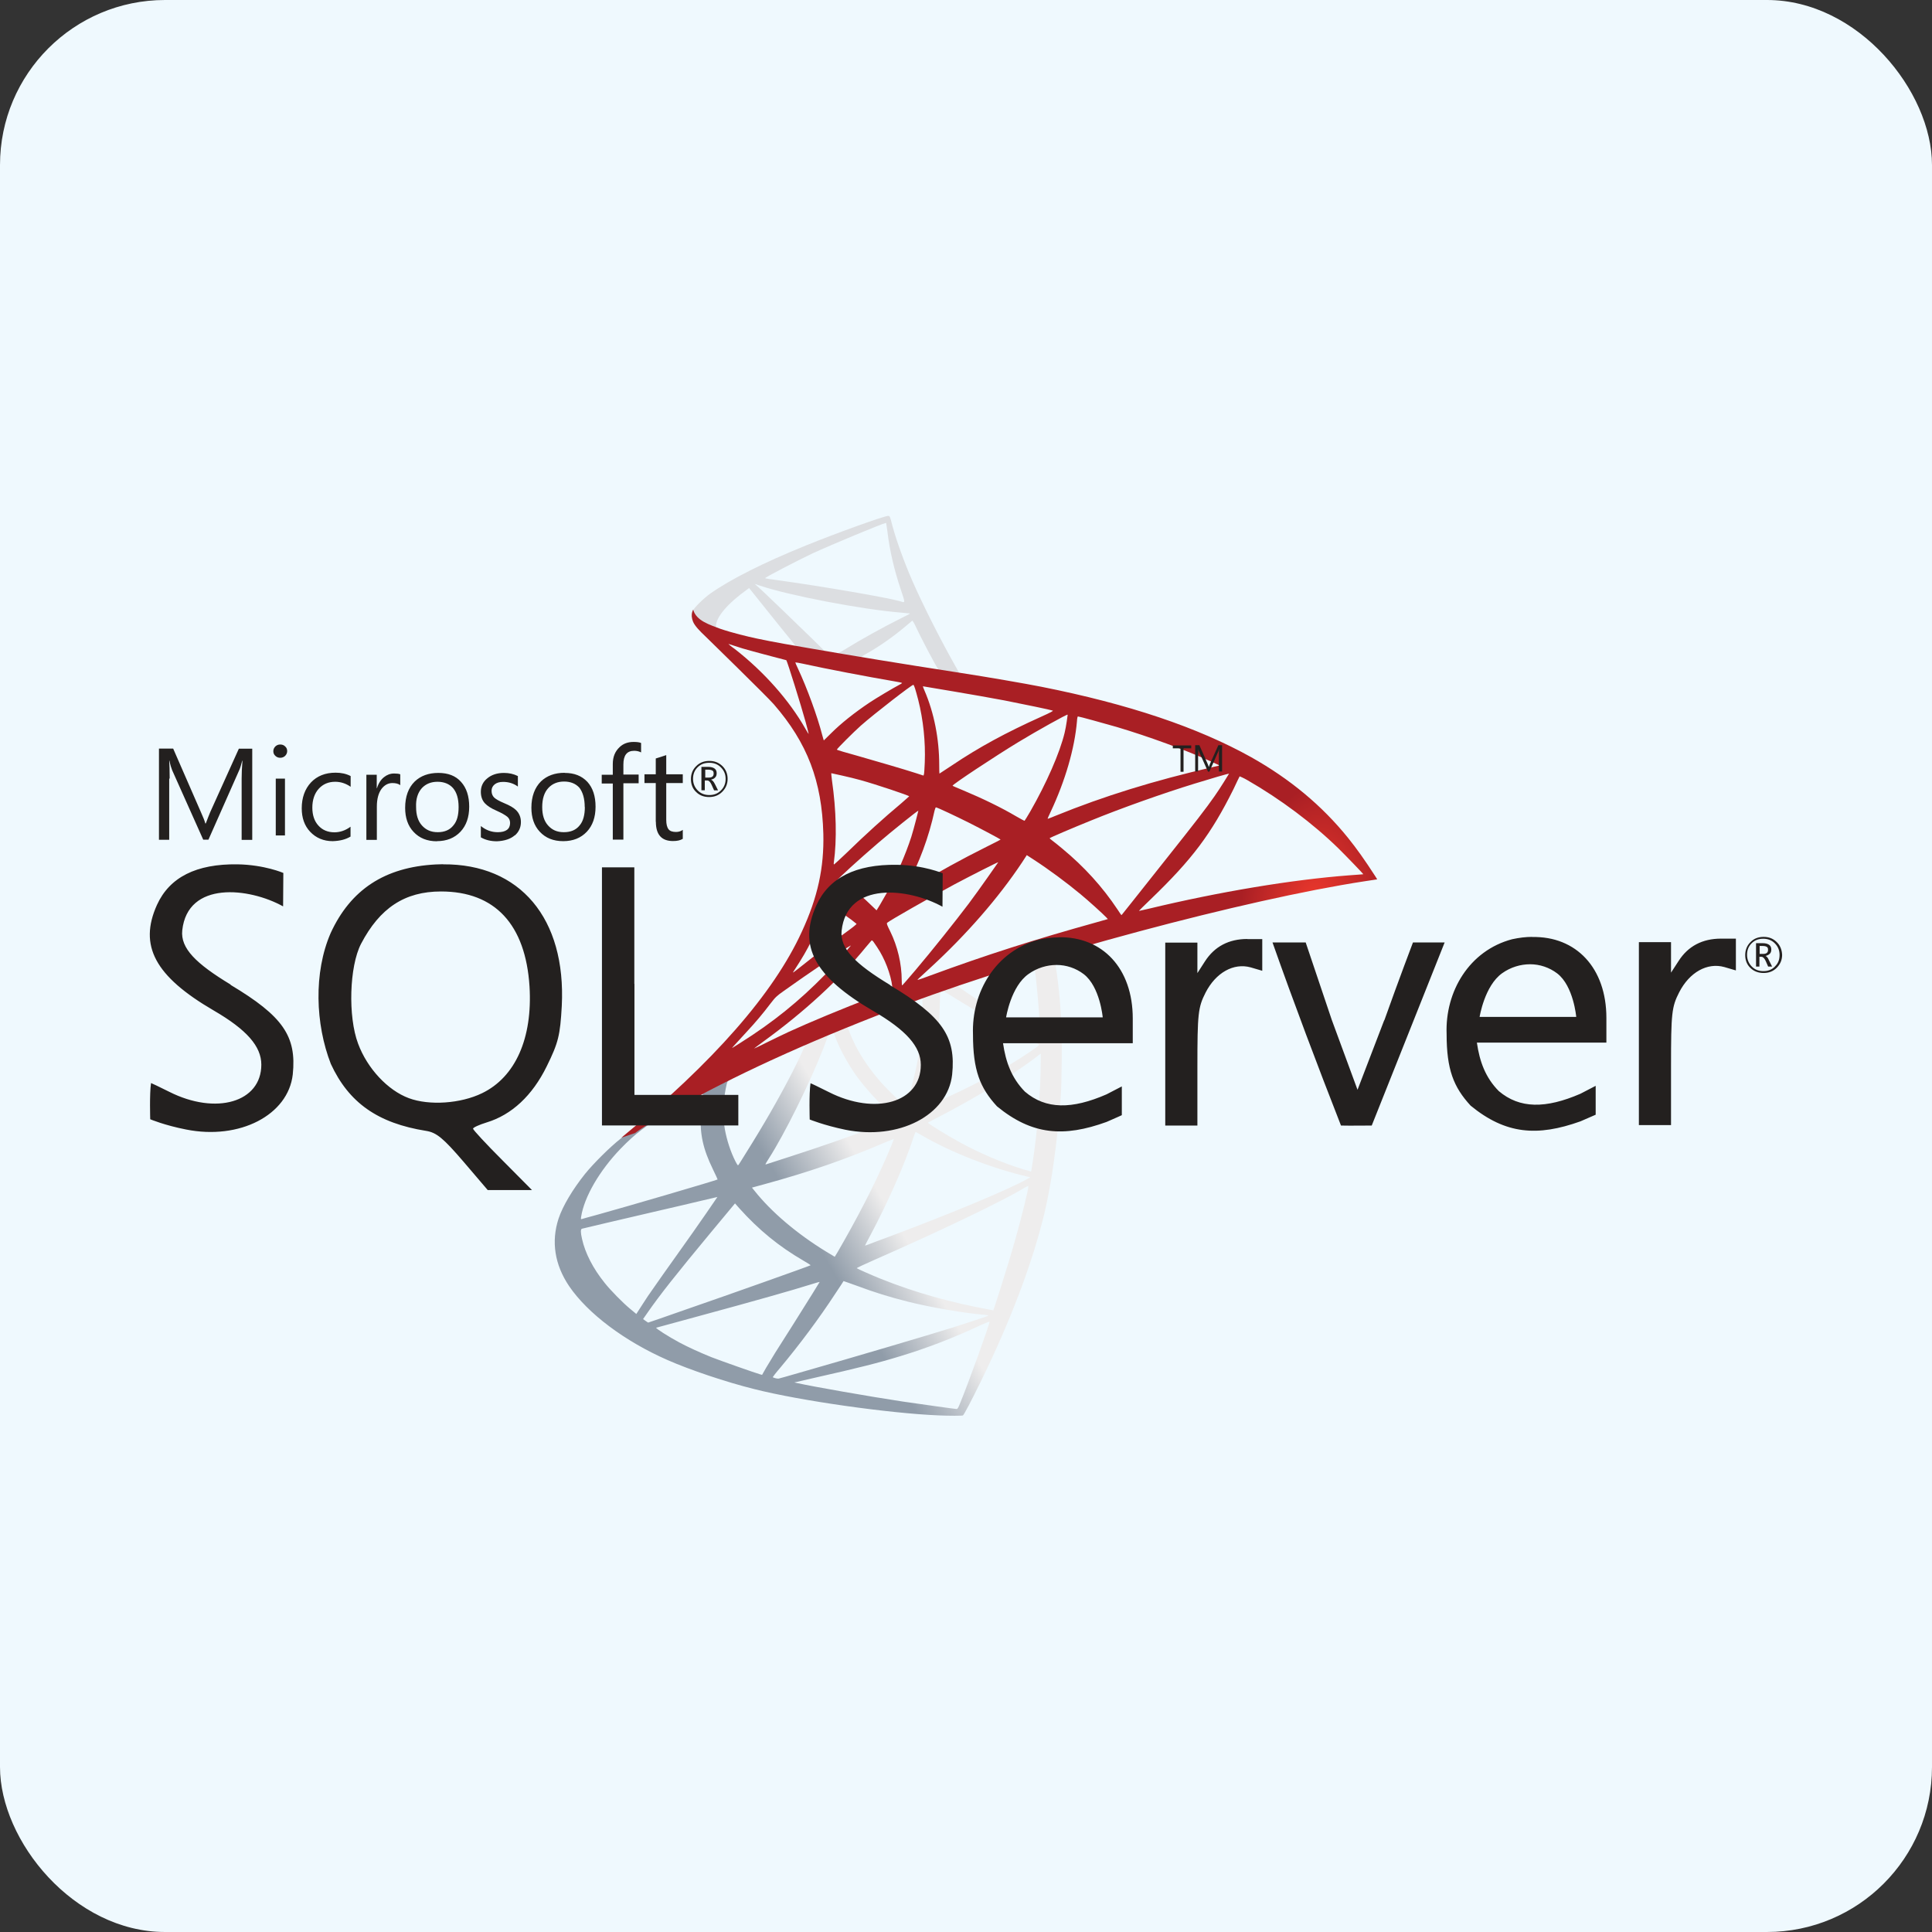 <?xml version="1.0" encoding="UTF-8"?>
<svg id="Layer_2" data-name="Layer 2" xmlns="http://www.w3.org/2000/svg" xmlns:xlink="http://www.w3.org/1999/xlink" viewBox="0 0 165.9 165.9">
  <rect x="0" y="0" width="165.9" height="165.9" fill="#333333" stroke="none"/>
  <defs>
    <style>
      .cls-1 {
        fill: url(#linear-gradient);
      }

      .cls-1, .cls-2, .cls-3, .cls-4, .cls-5 {
        stroke-width: 0px;
      }

      .cls-2 {
        fill: #eff9fe;
      }

      .cls-3 {
        fill: url(#linear-gradient-2);
      }

      .cls-4 {
        fill: #23201f;
      }

      .cls-5 {
        fill: url(#radial-gradient);
      }
    </style>
    <linearGradient id="linear-gradient" x1="-2835.87" y1="-17525.73" x2="-2688.57" y2="-17612.77" gradientTransform="translate(167.05 779.93) scale(.04)" gradientUnits="userSpaceOnUse">
      <stop offset="0" stop-color="#909ca9"/>
      <stop offset="1" stop-color="#eeeded"/>
    </linearGradient>
    <linearGradient id="linear-gradient-2" x1="-2832.56" y1="-19166.19" x2="-2714.04" y2="-19166.19" gradientTransform="translate(167.05 779.93) scale(.04)" gradientUnits="userSpaceOnUse">
      <stop offset="0" stop-color="#949fab"/>
      <stop offset="1" stop-color="#dcdee1"/>
    </linearGradient>
    <radialGradient id="radial-gradient" cx="-10056.15" cy="323.86" fx="-10056.15" fy="323.86" r="157.36" gradientTransform="translate(-288.41 40.77) rotate(-171.46) scale(.04 .07) skewX(-.19)" gradientUnits="userSpaceOnUse">
      <stop offset="0" stop-color="#ef392d"/>
      <stop offset="1" stop-color="#a91f24"/>
    </radialGradient>
  </defs>
  <g id="Layer_1-2" data-name="Layer 1">
    <g>
      <rect class="cls-2" width="165.9" height="165.9" rx="14.17" ry="14.17"/>
      <g>
        <g>
          <path class="cls-1" d="M92.23,80.38l-15.48,5.05-13.47,5.94-3.77.99c-.96.91-1.97,1.84-3.05,2.77-1.19,1.03-2.31,1.97-3.16,2.64-.95.75-2.35,2.15-3.07,3.04-1.06,1.33-1.91,2.75-2.27,3.84-.64,1.97-.33,3.95.91,5.79,1.59,2.34,4.76,4.73,8.46,6.35,1.88.83,5.05,1.9,7.44,2.49,3.97,1.01,11.64,2.09,15.87,2.26.85.04,2,.04,2.05,0,.09-.06.75-1.31,1.51-2.87,2.6-5.3,4.47-10.27,5.49-14.52.61-2.57,1.09-6,1.4-10.06.08-1.14.12-4.94.05-6.22-.11-2.11-.29-3.81-.58-5.49-.05-.25-.06-.47-.04-.48.05-.04.19-.08,2.09-.63l-.39-.91h0s0,0,0,0h0ZM88.69,82.46c.14,0,.51,3.59.61,5.86.02.48.01.8-.01.8-.09,0-1.98-1.11-3.32-1.95-1.17-.74-3.39-2.21-3.74-2.49-.12-.08-.11-.09.85-.42,1.63-.55,5.49-1.79,5.62-1.79ZM80.81,85.05c.11,0,.37.15,1.02.55,2.41,1.51,5.69,3.33,7.09,3.94.43.19.48.12-.51.8-2.13,1.45-4.79,2.88-8.04,4.32-.57.26-1.05.46-1.06.46-.02,0,.05-.29.14-.64.78-2.91,1.23-5.86,1.25-8.23q.01-1.17.12-1.21s-.01.01,0,.01h0ZM79.18,85.67c.07.07.02,2.69-.07,3.4-.21,1.71-.54,3.3-1.08,5.09-.13.43-.25.8-.27.82-.05.06-1.65-1.51-2.18-2.12-.91-1.05-1.63-2.11-2.15-3.14-.27-.53-.69-1.56-.66-1.59.19-.13,6.35-2.52,6.4-2.47h0ZM71.53,88.68s.02,0,.04.01c.02.02.11.21.18.42.37,1.02,1.22,2.52,1.94,3.48.8,1.05,1.84,2.18,2.7,2.91.28.23.54.46.57.49.07.07.09.06-1.81.78-2.21.84-4.62,1.68-7.38,2.57-.66.21-1.32.43-1.98.64-.11.04-.07-.02.23-.5,1.37-2.14,3.45-6.34,4.62-9.31.2-.51.4-1.03.43-1.15.05-.16.11-.22.26-.3.08-.02.16-.05.2-.05h0ZM69.19,89.65s-.56,1.28-1.15,2.42c-1.14,2.21-2.38,4.39-4.04,7.03-.28.46-.55.88-.58.92-.06.08-.08.06-.27-.3-.4-.78-.73-1.79-.9-2.71-.18-.91-.14-2.5.06-3.49.15-.73.14-.71.49-.89,1.5-.76,6.34-3.03,6.39-2.98h0ZM89.37,90.47v.49c0,2.61-.28,6.19-.69,8.8-.07.46-.13.83-.14.84,0,0-.34-.09-.74-.21-1.76-.55-3.66-1.36-5.38-2.3-1.14-.62-2.78-1.64-2.74-1.69.01-.01.5-.27,1.08-.57,2.29-1.19,4.49-2.48,6.4-3.76.71-.48,1.79-1.25,2.02-1.46l.19-.14h0ZM60.35,93.93s.04.09-.04.51c-.05.3-.11.87-.13,1.25-.09,1.71.19,2.97,1.03,4.7.23.48.42.88.41.89-.08.07-7.83,2.34-10.26,3.01-.73.2-1.36.37-1.4.39-.08.02-.09.01-.06-.19.27-1.72,1.58-3.97,3.4-5.86,1.22-1.26,2.19-2,3.85-2.95,1.19-.68,3.03-1.7,3.17-1.74,0-.01.01-.01.02-.01h0ZM78.61,97.2s.29.14.63.34c2.5,1.45,5.99,2.8,8.96,3.49l.27.06-.37.21c-1.56.87-6.67,3-11.9,4.95-.76.28-1.51.56-1.65.62-.14.06-.27.09-.27.08s.21-.42.48-.92c1.46-2.74,2.94-6.07,3.69-8.39.09-.22.15-.42.16-.43h0ZM76.75,97.81s-.08.26-.2.54c-1.02,2.47-2.35,5.16-4.06,8.18-.43.77-.8,1.39-.81,1.39s-.36-.21-.78-.47c-2.48-1.52-4.68-3.39-6.12-5.21l-.21-.26,1.06-.29c3.81-1.04,7.06-2.16,10.27-3.55.46-.19.83-.34.84-.34ZM88.31,101.84s.01.01,0,0c.01.27-.59,2.68-1.08,4.42-.41,1.46-.76,2.61-1.4,4.63-.28.89-.53,1.63-.54,1.63s-.08-.01-.15-.03c-3.48-.63-6.59-1.51-9.51-2.68-.82-.33-1.99-.85-2.06-.91-.02-.02.68-.35,1.57-.74,5.32-2.33,10.85-4.97,12.74-6.11.22-.14.4-.21.43-.21h0ZM61.62,102.76s-1.46,2.16-3.55,5.08c-.73,1.02-1.57,2.21-1.88,2.66-.32.44-.8,1.15-1.06,1.57l-.49.76-.53-.44c-.62-.51-1.7-1.61-2.18-2.22-1.01-1.25-1.68-2.57-1.95-3.78-.13-.56-.13-.84-.01-.88.18-.05,3.3-.78,6.22-1.46,1.63-.37,3.51-.82,4.19-.98.68-.16,1.23-.29,1.24-.29h0ZM63.11,103.33l.37.42c1.69,1.88,3.41,3.28,5.49,4.49.37.21.66.4.63.41-.08.06-7.23,2.6-10.54,3.74-1.86.66-3.39,1.18-3.4,1.18s-.12-.07-.23-.15l-.21-.15.34-.49c1.1-1.59,2.48-3.33,5.49-6.96l2.07-2.49h0ZM72.45,110.01s.53.18,1.16.41c1.52.57,2.73.94,4.34,1.35,1.99.5,4.87.99,6.56,1.13.26.02.4.05.35.08-.08.05-1.8.62-3.07,1.02-2.01.63-8.16,2.45-13.16,3.88-.92.27-1.72.49-1.77.5-.12.02-.5-.08-.5-.13,0-.02.28-.39.62-.78,1.68-2.01,3.36-4.26,4.75-6.39.39-.59.71-1.06.71-1.08h0ZM70.39,110.07s-.82,1.35-2.27,3.64c-.62.97-1.31,2.07-1.56,2.46-.23.37-.58.96-.78,1.29l-.34.6-.18-.05c-.42-.12-3.38-1.16-4.17-1.47-.97-.39-1.98-.85-2.73-1.25-.94-.5-2.11-1.25-2.01-1.28.02-.01,1.63-.44,3.56-.97,5.12-1.39,7.97-2.2,9.83-2.78.34-.11.63-.19.64-.18h0ZM84.96,113.49h.01c.05.12-1.85,5.38-2.54,7.04-.15.37-.21.47-.29.46-.2-.01-2.95-.4-4.62-.64-2.91-.44-7.8-1.3-9.03-1.58l-.28-.06,1.74-.4c3.74-.84,5.55-1.3,7.37-1.86,2.31-.7,4.59-1.58,6.89-2.66.36-.16.67-.29.75-.3h0Z"/>
          <path class="cls-3" d="M76.27,44.3c-.26-.03-4.41,1.46-7.09,2.55-3.62,1.47-6.42,2.88-8.16,4.1-.64.46-1.45,1.26-1.58,1.58-.05.12-.07.26-.07.4l1.57,1.49,3.73,1.19,8.88,1.59,10.16,1.74.11-.88s-.06-.01-.09-.01l-1.33-.21-.27-.48c-1.38-2.43-2.9-5.45-3.79-7.49-.69-1.58-1.35-3.4-1.71-4.72-.2-.8-.22-.84-.35-.85h0s0,0,0,0h0ZM76.08,44.9h.01s.06.34.11.73c.2,1.64.56,3.22,1.13,4.93.43,1.29.43,1.22-.07,1.06-1.19-.33-6.54-1.25-10.41-1.79-.62-.08-1.15-.16-1.15-.18-.05-.05,2.8-1.53,4.05-2.12,1.6-.74,6-2.57,6.33-2.63ZM64.8,50.14l.46.15c2.48.84,8.72,2.04,12.16,2.32.39.04.71.07.73.07.01.01-.32.19-.74.39-1.66.83-3.49,1.85-4.75,2.63-.37.23-.71.42-.76.42s-.29-.05-.55-.08l-.47-.07-1.17-1.15c-2.06-2-3.67-3.55-4.29-4.13l-.61-.55ZM64.33,50.5l1.65,2.06c.9,1.13,1.81,2.25,2.01,2.49.2.25.36.44.35.46-.05.04-2.39-.42-3.63-.7-1.28-.29-1.8-.43-2.59-.68l-.64-.21v-.16c.01-.78,1.01-1.95,2.69-3.15,0,0,.15-.11.15-.11ZM78.35,53.31s.11.11.25.42c.4.88,1.64,3.24,1.94,3.7.09.15.26.16-1.39-.11-3.97-.64-5.24-.85-5.24-.88,0-.01.12-.09.27-.18,1.23-.68,2.47-1.54,3.57-2.47.27-.22.51-.43.56-.47.01-.02.04-.04.05-.02Z"/>
          <path class="cls-5" d="M59.52,52.36s-.26.41-.01,1.02c.15.37.6.83,1.1,1.3,0,0,5.21,5.08,5.84,5.8,2.88,3.32,4.13,6.6,4.25,11.12.07,2.9-.48,5.45-1.85,8.41-2.43,5.31-7.57,11.17-15.49,17.68l1.16-.39c.75-.56,1.77-1.16,4.15-2.47,5.51-3.02,11.71-5.79,19.32-8.65,10.95-4.12,28.96-8.94,39.21-10.51l1.06-.16-.16-.26c-.94-1.45-1.58-2.35-2.35-3.31-2.25-2.78-4.97-5.04-8.31-6.92-4.59-2.56-10.52-4.56-18.03-6.05-1.42-.28-4.53-.82-7.06-1.21-5.36-.83-8.82-1.4-12.64-2.06-1.37-.23-3.42-.59-4.77-.88-.7-.15-2.05-.47-3.1-.83-.84-.33-2.06-.66-2.32-1.65h0ZM62.54,55.29s.2.06.44.14c.44.15,1.02.33,1.7.51.51.14,1.03.28,1.54.41.7.18,1.29.34,1.3.34.08.08,1.26,3.86,1.66,5.31.15.55.27,1.02.26,1.02-.01.01-.14-.19-.29-.46-1.37-2.41-3.53-4.86-6.04-6.82-.33-.23-.57-.44-.57-.46ZM68.3,56.88c.06,0,.32.04.63.11,1.99.44,5.56,1.12,7.84,1.51.39.06.69.13.69.15s-.14.11-.32.2c-.39.2-1.94,1.12-2.46,1.47-1.3.87-2.47,1.8-3.31,2.64-.34.34-.63.62-.63.62,0,0-.07-.2-.13-.44-.42-1.63-1.3-4.04-2.09-5.73-.13-.27-.23-.51-.23-.54,0,.02,0,.01.01.01h0ZM78.43,58.81c.07.02.19.42.42,1.3.43,1.7.63,3.59.56,5.36-.02.49-.05.95-.07,1.01l-.04.12-.61-.2c-1.25-.4-3.29-.99-5.03-1.49-.99-.27-1.8-.51-1.8-.54,0-.07,1.45-1.52,2.07-2.07,1.18-1.04,4.39-3.52,4.49-3.49h0ZM79.24,58.93s4.84.8,7.03,1.22c1.63.32,3.99.81,4.13.87.07.02-.18.16-.96.51-3.09,1.39-5.38,2.64-7.66,4.17-.6.4-1.1.73-1.11.73s-.02-.34-.02-.75c0-2.22-.44-4.47-1.26-6.37-.08-.19-.15-.36-.14-.37ZM91.68,61.38s-.12.98-.26,1.54c-.42,1.74-1.56,4.33-2.95,6.76-.25.43-.47.78-.49.8-.02.01-.34-.16-.7-.37-1.36-.8-2.9-1.54-4.59-2.25-.47-.2-.88-.36-.89-.39-.08-.07,3.69-2.56,5.67-3.76,1.58-.96,4.15-2.39,4.2-2.34ZM92.56,61.52c.11,0,2.23.59,3.35.91,2.75.82,5.91,1.98,7.97,2.91l.85.39-.6.14c-5.03,1.16-9.34,2.49-13.49,4.18-.34.14-.64.26-.67.26s.09-.27.25-.6c1.25-2.66,2.06-5.43,2.26-7.79.01-.22.05-.4.08-.4h0ZM71.36,66.39s1.66.35,2.54.6c1.33.37,4.17,1.32,4.17,1.39,0,.01-.32.28-.69.61-1.53,1.28-3.01,2.62-4.77,4.33-.53.5-.97.91-.99.91s-.04-.07-.02-.16c.27-1.97.21-4.49-.16-7.06-.04-.33-.07-.61-.06-.62ZM105.54,66.43s-.75,1.24-1.24,1.93c-.7,1.01-1.73,2.34-4.06,5.27-1.23,1.54-2.61,3.29-3.07,3.87-.47.58-.85,1.08-.87,1.08s-.16-.21-.33-.47c-1.31-1.97-2.88-3.69-4.74-5.23-.35-.29-.74-.61-.87-.7-.13-.09-.23-.19-.23-.2,0-.04,1.99-.89,3.5-1.5,2.64-1.08,6.25-2.36,8.95-3.19,1.42-.44,2.93-.88,2.95-.85h0ZM106.44,66.66s.33.13.67.33c2.84,1.63,5.63,3.72,7.83,5.87.62.61,2.15,2.2,2.13,2.21,0,0-.54.05-1.17.09-4.93.37-11.23,1.42-17.29,2.88-.41.09-.77.18-.8.18s.43-.46,1.01-1.01c3.56-3.43,5.18-5.59,7.1-9.45.27-.57.5-1.06.53-1.1t0,0h0ZM80.38,69.33c.16.03,1.69.75,2.83,1.32,1.05.53,2.63,1.37,2.71,1.44.01.01-.55.3-1.24.64-2.2,1.1-4.08,2.14-6.05,3.33-.56.34-1.03.62-1.04.62-.05,0-.04-.05.28-.62,1.05-1.92,1.9-4.21,2.38-6.45.05-.18.09-.29.13-.29h0ZM78.86,69.61s-.36,1.47-.61,2.26c-.48,1.49-1.29,3.35-2.07,4.75-.19.33-.47.81-.62,1.08l-.29.47-.66-.63c-.76-.74-1.38-1.19-2.18-1.6-.32-.16-.56-.3-.56-.33,0-.09,2-1.91,3.53-3.22,1.1-.95,3.42-2.81,3.45-2.77h0ZM88.17,73.43l.57.37c1.31.85,2.85,1.99,4.04,2.98.67.55,1.95,1.71,2.21,1.99l.14.15-.95.27c-5.36,1.49-9.5,2.81-14.33,4.59-.54.2-.99.36-1.03.36-.07,0-.13.06,1.08-1.05,3.09-2.84,5.83-5.98,7.86-9.03l.41-.63h0ZM85.72,74.04s-1.58,2.28-2.54,3.56c-1.15,1.52-3.18,4.07-4.59,5.73-.58.69-1.09,1.26-1.11,1.28-.04.01-.05-.16-.05-.43,0-1.42-.36-2.93-.99-4.21-.27-.54-.32-.67-.26-.73.22-.2,3.63-2.14,5.78-3.3,1.45-.77,3.72-1.92,3.76-1.9h0ZM70.93,77.67s.3.14.61.3c.75.41,1.42.87,2.01,1.36.02.02-.28.27-.68.56-1.11.8-2.8,2.07-3.78,2.86-1.03.82-1.06.84-.95.67.77-1.18,1.16-1.85,1.57-2.7.36-.76.73-1.66.98-2.45.09-.34.21-.6.23-.6h0ZM74.87,80.76c.06-.01.13.09.44.56.67.99,1.18,2.33,1.31,3.4l.02.23-1.6.62c-2.87,1.11-5.51,2.21-7.3,3.03-.5.23-1.38.66-1.95.94-.57.29-1.04.51-1.04.5s.36-.28.81-.61c3.5-2.54,6.53-5.32,8.8-8.11.25-.29.47-.56.49-.57h.02s0,0,0,0ZM73.06,81.2s-1.29,1.56-2.2,2.48c-2.26,2.31-4.49,4.11-7.27,5.86-.35.22-.67.42-.7.44-.08.05.02-.07,1.24-1.39.77-.83,1.36-1.53,2.02-2.4.44-.57.53-.66,1.17-1.11,1.72-1.24,5.69-3.93,5.73-3.88Z"/>
        </g>
        <path class="cls-4" d="M38.06,74.21c-.22,0-.43.02-.65.02-4.36.23-7.3,2.15-9.02,5.9-1.47,3.39-1.31,7.82.02,11.23,1.54,3.33,4.03,5.09,8.19,5.75.88.14,1.47.63,3.18,2.62l2.1,2.46h3.8l-2.53-2.55c-1.4-1.4-2.53-2.62-2.53-2.72s.53-.34,1.18-.54c2.13-.65,3.91-2.29,5.15-4.82,1-2.03,1.15-2.66,1.29-5.18.38-7.52-3.59-12.21-10.19-12.16h0ZM41.4,93.87c-1.85.9-4.54,1.08-6.29.43-1.81-.67-3.57-2.55-4.36-4.68-.88-2.33-.75-6.63.25-8.57,1.61-3.08,3.75-4.5,6.87-4.5,4.63,0,7.26,2.83,7.6,8.16.27,4.45-1.22,7.78-4.07,9.16h0ZM107.11,80.63c-1.6,0-2.82.65-3.64,1.92l-.65,1.01v-2.62h-2.76v15.71h2.76v-5.02c0-4.59.06-5.13.7-6.39.88-1.72,2.41-2.58,3.88-2.17l.99.29v-2.72h-1.27ZM90.89,80.49c-.54,0-1.11.07-1.69.2-3.7.97-5.78,4.5-5.65,8.14,0,3.05.59,4.57,2.06,6.17,3.01,2.47,5.74,2.67,9.41,1.34.63-.27,1.31-.58,1.31-.58v-2.47l-1.31.68c-2.98,1.3-5.22,1.3-7.01-.23-1.15-1.17-1.65-2.56-1.88-4.16h11.14v-2.12c0-4.32-2.6-7.05-6.38-6.98h0,0ZM86.39,87.38s.41-2.69,1.94-3.75c.73-.52,1.58-.77,2.4-.77s1.65.27,2.33.79c1.4,1.08,1.63,3.71,1.63,3.71h-8.3v.02h0ZM19.81,84.55c-2.99-1.81-4.32-3.12-4.16-4.66.46-4.27,5.74-3.68,8.66-2.06l.02-2.87s-1.61-.7-3.93-.74c-3.55-.05-5.84,1.11-6.92,3.48-1.58,3.5-.18,6.13,4.87,9.07,2.84,1.65,4.09,3.08,4.09,4.65,0,3.23-3.89,4.36-7.91,2.33-.83-.41-1.53-.75-1.56-.75-.14.92-.07,3.11-.07,3.11,0,0,1.23.52,3.08.88,4.59.92,8.77-1.24,9.16-4.73.34-3.28-.84-5-5.34-7.69,0,0,0,0,0,0ZM131.56,80.45c-.54,0-1.11.07-1.71.2-3.69.97-5.77,4.5-5.63,8.14,0,3.04.59,4.55,2.06,6.15,3.01,2.47,5.74,2.67,9.43,1.35.63-.27,1.31-.57,1.31-.57v-2.48l-1.31.68c-2.98,1.29-5.22,1.29-7.01-.23-1.15-1.16-1.65-2.55-1.88-4.16h11.12v-2.12c0-4.3-2.6-7.03-6.38-6.95h0s0,0,0,0ZM127.05,87.34s.42-2.69,1.94-3.77c.73-.52,1.58-.77,2.4-.77s1.65.27,2.33.79c1.4,1.08,1.63,3.73,1.63,3.73h-8.3v.02s0,0,0,0ZM76.43,84.58c-2.99-1.81-4.32-3.12-4.16-4.66.46-4.27,5.74-3.68,8.66-2.06l.02-2.87s-1.61-.7-3.93-.73c-3.55-.05-5.84,1.11-6.92,3.48-1.58,3.5-.16,6.13,4.88,9.07,2.83,1.65,4.09,3.06,4.09,4.63,0,3.23-3.89,4.37-7.91,2.33-.82-.41-1.52-.75-1.56-.75-.14.91-.07,3.11-.07,3.11,0,0,1.22.5,3.06.88,4.59.92,8.77-1.23,9.17-4.73.34-3.27-.84-4.99-5.33-7.68h0s0,0,0,0ZM147.78,80.6c-1.6,0-2.83.65-3.64,1.92l-.65,1v-2.62h-2.76v15.71h2.76v-5.02c0-4.59.06-5.13.7-6.38.88-1.72,2.41-2.58,3.88-2.17l.99.29v-2.73h-1.27,0ZM54.47,84.49v-10.01h-2.78v22.16h11.71v-2.62h-8.92v-9.54h0ZM118.86,87.61l-2.29,5.97-2.21-6-2.24-6.65h-2.85c1.85,5.24,3.86,10.56,5.88,15.72.88.02,1.76,0,2.64,0l3.1-7.78,3.16-7.94h-2.72s-1.2,3.15-2.46,6.69h0s0,0,0,0ZM60.89,68.44c.45,0,.82-.14,1.13-.45.3-.3.46-.66.46-1.11s-.16-.82-.46-1.11c-.31-.29-.66-.43-1.11-.43s-.83.14-1.13.45c-.31.3-.45.68-.45,1.11s.14.83.45,1.11c.29.29.66.43,1.11.43h0s0,0,0,0ZM59.9,65.89c.27-.27.59-.39,1.01-.39.39,0,.72.12.99.39.27.27.41.59.41.99s-.14.74-.41,1c-.27.27-.6.39-.99.39s-.72-.12-.99-.39c-.27-.27-.41-.61-.41-1s.12-.72.39-.99ZM60.56,67.02h.18c.13,0,.25.12.36.36l.22.49h.34l-.27-.54c-.11-.22-.22-.34-.34-.38.16-.04.28-.09.37-.2.09-.09.12-.22.12-.36,0-.16-.05-.29-.16-.38-.12-.1-.32-.16-.58-.16h-.57v2.01h.29v-.84h.03s0,0,0,0ZM60.56,66.09h.25c.18,0,.31.04.38.09.07.05.09.12.09.25,0,.23-.14.34-.41.34h-.31v-.68h0ZM14.57,66.85c0-.7-.02-1.22-.04-1.53h.02c.07.36.16.63.23.81l2.67,5.97h.45l2.67-6.03c.07-.16.14-.41.23-.75h.02c-.05.6-.07,1.11-.07,1.53v5.27h.91v-7.83h-1.15l-2.46,5.45c-.09.22-.22.54-.38.97h-.04c-.05-.21-.18-.53-.36-.93l-2.4-5.5h-1.22v7.83h.88v-5.25s.01,0,.01,0ZM23.68,66.86h.79v4.88h-.79v-4.88ZM24.07,65.07c.16,0,.3-.06.41-.16.11-.11.18-.25.18-.41s-.05-.3-.18-.41c-.11-.11-.25-.16-.42-.16s-.3.06-.41.16c-.11.11-.18.25-.18.41,0,.18.06.3.18.41.12.11.25.16.41.16,0,0,0,0,0,0ZM30.1,71.85v-.86c-.43.32-.9.48-1.38.48-.58,0-1.04-.2-1.38-.58-.34-.37-.52-.89-.52-1.54s.18-1.22.56-1.63c.36-.39.83-.59,1.4-.59.47,0,.91.14,1.33.43v-.92c-.38-.2-.81-.29-1.29-.29-.9,0-1.6.29-2.12.84-.52.56-.79,1.31-.79,2.22,0,.81.23,1.49.72,2.01.5.53,1.15.81,1.94.81.61-.02,1.11-.14,1.54-.4ZM32.36,69.25c0-.64.14-1.16.41-1.52.25-.32.56-.49.92-.49.3,0,.52.06.68.18v-.93c-.12-.05-.3-.07-.53-.07-.32,0-.61.11-.86.31-.27.21-.48.53-.61.95h-.02v-1.15h-.89v5.59h.9v-2.87h.02ZM37.51,72.23c.84,0,1.52-.27,2.03-.81.5-.53.75-1.25.75-2.15s-.23-1.61-.7-2.13c-.46-.52-1.11-.77-1.95-.77s-1.52.25-2.03.74c-.54.53-.82,1.29-.82,2.26,0,.84.23,1.54.72,2.06.5.54,1.17.81,2.01.81h0s0,0,0,0ZM36.23,67.67c.34-.36.79-.54,1.34-.54s1.01.18,1.33.54c.32.38.48.91.48,1.63s-.14,1.22-.45,1.58c-.3.38-.75.58-1.34.58s-1.02-.2-1.36-.58c-.34-.38-.5-.9-.5-1.58-.03-.68.14-1.23.5-1.63ZM44.21,71.74c.34-.3.52-.68.52-1.15,0-.41-.14-.75-.41-1.02-.22-.22-.56-.41-1.04-.61-.43-.18-.7-.34-.84-.47-.14-.14-.23-.32-.23-.58,0-.23.09-.41.27-.56.18-.14.41-.21.72-.21.48,0,.9.13,1.27.4v-.9c-.36-.18-.75-.27-1.2-.27-.58,0-1.06.16-1.42.46-.38.3-.56.7-.56,1.16,0,.41.12.75.36,1,.2.21.53.43,1,.63.45.2.75.38.92.52.16.14.23.32.23.53,0,.52-.36.79-1.06.79-.54,0-1.02-.18-1.45-.53v.97c.39.23.86.34,1.38.34.66-.03,1.18-.2,1.54-.52h0ZM48.48,66.36c-.84,0-1.52.25-2.03.74-.53.53-.82,1.29-.82,2.26,0,.84.23,1.54.72,2.06.5.54,1.17.81,2.01.81s1.52-.27,2.03-.81c.5-.53.75-1.25.75-2.15s-.23-1.61-.7-2.13c-.49-.52-1.13-.77-1.95-.77h0s0,0,0,0ZM50.22,69.3c0,.68-.14,1.22-.45,1.58-.3.38-.75.58-1.35.58s-1.02-.2-1.36-.58c-.34-.38-.5-.9-.5-1.58,0-.72.18-1.27.54-1.65.34-.36.79-.54,1.34-.54s1,.18,1.32.54c.29.39.45.93.45,1.65h0,0ZM52.64,72.1h.89v-4.84h1.31v-.75h-1.31v-.86c0-.79.3-1.18.93-1.18.21,0,.43.05.59.14v-.81c-.16-.07-.38-.09-.65-.09-.48,0-.88.14-1.2.45-.38.36-.58.82-.58,1.45v.92h-.95v.75h.95v4.82h0ZM56.32,70.57c0,1.09.48,1.65,1.47,1.65.36,0,.63-.06.84-.19v-.77c-.16.12-.36.18-.58.18-.3,0-.52-.07-.64-.23-.13-.16-.2-.43-.2-.81v-3.16h1.42v-.75h-1.42v-1.65c-.31.11-.61.2-.9.29v1.36h-.97v.75h.97v3.32h0ZM152.55,80.88c-.3-.29-.66-.43-1.11-.43s-.83.14-1.13.45c-.3.3-.45.68-.45,1.11s.14.82.45,1.11c.3.29.68.43,1.13.43s.82-.14,1.13-.45c.3-.31.46-.66.46-1.11-.02-.45-.18-.83-.48-1.11h0ZM152.41,83c-.27.27-.59.39-.99.39s-.72-.12-.99-.39c-.27-.27-.41-.61-.41-1.01s.12-.72.39-.99c.27-.27.59-.39,1-.39.39,0,.72.12.99.39.27.27.41.6.41.99,0,.42-.12.74-.41,1.01ZM151.6,82.09c.16-.04.29-.11.38-.2.09-.09.12-.22.12-.36,0-.16-.05-.29-.16-.38-.12-.1-.32-.16-.58-.16h-.57v2.01h.29v-.84h.18c.12,0,.25.12.36.36l.21.48h.34l-.27-.54c-.09-.23-.2-.34-.31-.38h0s0,0,0,0ZM151.41,81.91h-.31v-.68h.25c.18,0,.3.03.38.09.07.05.09.12.09.25,0,.23-.14.34-.41.34h0s0,0,0,0ZM101.38,66.27h.25v-2.01h.66v-.25h-1.58v.25h.66v2.01h0ZM102.9,64.76c0-.2,0-.36-.01-.45.02.11.05.18.07.23l.77,1.72h.12l.77-1.74c.02-.05.04-.12.07-.22-.02.18-.02.32-.02.43v1.52h.27v-2.26h-.32l-.7,1.56c-.02.06-.07.16-.11.29h-.02c-.01-.07-.05-.14-.1-.27l-.7-1.58h-.36v2.26h.25v-1.51h.01s0,0,0,0Z"/>
      </g>
    </g>
  </g>
</svg>